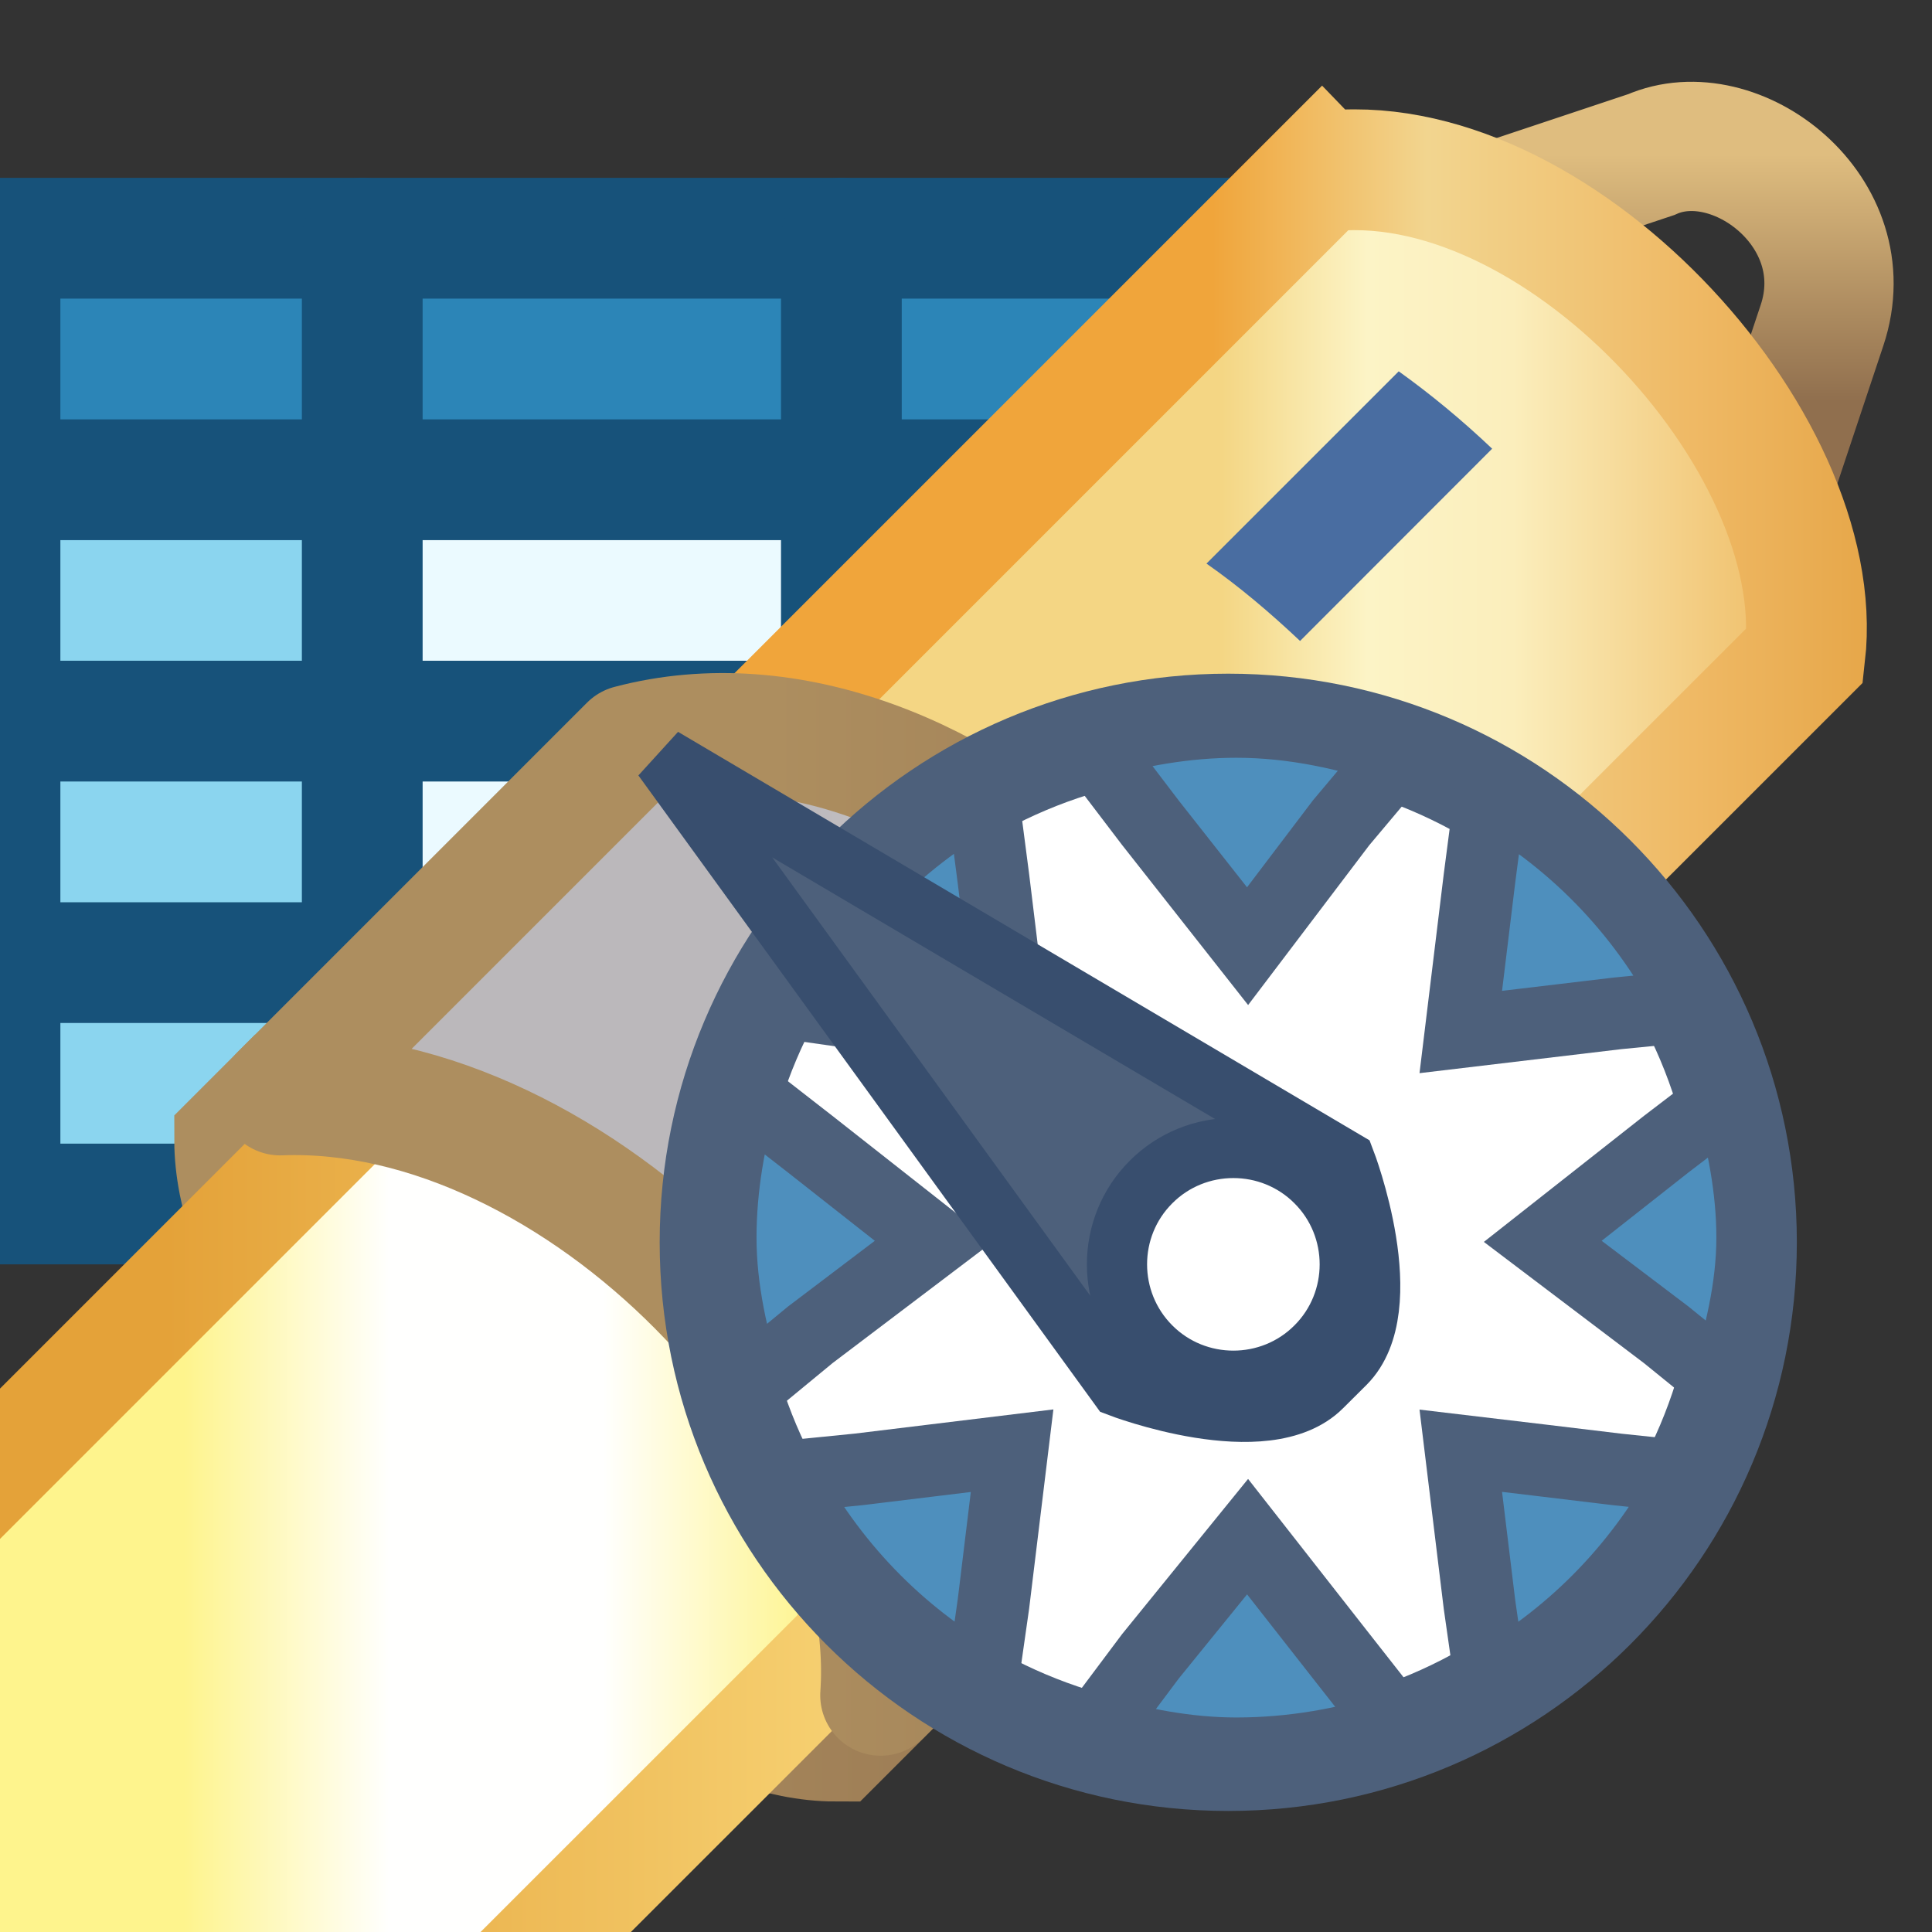 <?xml version="1.0" encoding="utf-8"?>
<!-- Generator: Adobe Illustrator 16.0.4, SVG Export Plug-In . SVG Version: 6.00 Build 0)  -->
<!DOCTYPE svg PUBLIC "-//W3C//DTD SVG 1.1//EN" "http://www.w3.org/Graphics/SVG/1.1/DTD/svg11.dtd">
<svg version="1.1"
	 id="svg2" xmlns:dc="http://purl.org/dc/elements/1.1/" xmlns:cc="http://creativecommons.org/ns#" xmlns:rdf="http://www.w3.org/1999/02/22-rdf-syntax-ns#" xmlns:svg="http://www.w3.org/2000/svg" xmlns:sodipodi="http://sodipodi.sourceforge.net/DTD/sodipodi-0.dtd" xmlns:inkscape="http://www.inkscape.org/namespaces/inkscape" inkscape:version="0.48.0 r9654" sodipodi:docname="help_search.svg"
	 xmlns="http://www.w3.org/2000/svg" xmlns:xlink="http://www.w3.org/1999/xlink" x="0px" y="0px" width="16px" height="16px"
	 viewBox="0 0 16 16" enable-background="new 0 0 16 16" xml:space="preserve">
<rect x="0" y="0" width="16" height="16" fill="#333333" stroke="none"/>
<g>
	<rect x="3.084" y="3.973" fill="#EBFAFF" width="7.916" height="5.998"/>
	<rect x="0.078" y="3.973" fill="#8BD5EF" width="2.922" height="5.998"/>
	<rect x="0.078" y="1.973" fill="#2C85B7" width="10.921" height="2"/>
	<rect y="1.973" fill="none" stroke="#17527A" stroke-linecap="round" stroke-linejoin="round" width="11" height="7.998"/>
	<line fill="none" stroke="#17527A" stroke-linecap="round" stroke-linejoin="round" x1="3" y1="1.973" x2="3" y2="9.658"/>
	<line fill="none" stroke="#17527A" stroke-linecap="round" stroke-linejoin="round" x1="6.968" y1="1.973" x2="6.968" y2="9.971"/>
	<line fill="none" stroke="#17527A" stroke-linecap="round" stroke-linejoin="round" x1="0" y1="7.972" x2="10.999" y2="7.972"/>
	<line fill="none" stroke="#17527A" stroke-linecap="round" stroke-linejoin="round" x1="0" y1="5.972" x2="10.999" y2="5.972"/>
	<line fill="none" stroke="#17527A" stroke-linecap="round" stroke-linejoin="round" x1="0" y1="3.973" x2="10.999" y2="3.973"/>
</g>
<sodipodi:namedview  showguides="true" showgrid="true" inkscape:cy="17.133749" inkscape:cx="11.985836" inkscape:zoom="11.313709" borderopacity="1.0" bordercolor="#666666" pagecolor="#ffffff" id="base" inkscape:window-x="406" inkscape:guide-bbox="true" inkscape:window-height="959" inkscape:pageshadow="2" inkscape:snap-global="true" inkscape:window-maximized="0" inkscape:window-width="1171" inkscape:current-layer="g8472" inkscape:document-units="px" inkscape:window-y="184" inkscape:pageopacity="0.0">
	<inkscape:grid  type="xygrid" id="grid5273"></inkscape:grid>
</sodipodi:namedview>
<g id="layer1-2" transform="matrix(1.07,0,0,1.07,15.54,-72.623)" inkscape:label="Layer 1">
	<g id="g8472-4" transform="matrix(0.935,0,0,0.935,-14.572,69.045)">
		<g id="g8421" transform="translate(15.601,0)">
			<g id="g5359" transform="matrix(0.707,0.707,-0.707,0.707,730.345,280.807)">
				
					<linearGradient id="rect4221-4_1_" gradientUnits="userSpaceOnUse" x1="-2760.171" y1="-1280.12" x2="-2760.171" y2="-1277.932" gradientTransform="matrix(0.661 -0.661 -0.661 -0.661 262.8 -2349.365)">
					<stop  offset="0" style="stop-color:#906F4E"/>
					<stop  offset="1" style="stop-color:#DFBD7F"/>
				</linearGradient>
				
					<path id="rect4221-4" inkscape:connector-curvature="0" sodipodi:nodetypes="ccccc" fill="none" stroke="url(#rect4221-4_1_)" stroke-width="1.07" d="
					M-716.413,319.268l-1,2l4-0.001l-1-2C-714.855,318.381-716.136,318.555-716.413,319.268z"/>
				
					<linearGradient id="rect4221_1_" gradientUnits="userSpaceOnUse" x1="-2763.15" y1="-1282.823" x2="-2757.985" y2="-1282.823" gradientTransform="matrix(0.661 -0.661 -0.661 -0.661 262.8 -2349.353)">
					<stop  offset="0" style="stop-color:#F4D684"/>
					<stop  offset="0.25" style="stop-color:#FCF4C6"/>
					<stop  offset="0.5" style="stop-color:#FBEEBC"/>
					<stop  offset="1" style="stop-color:#EEB960"/>
				</linearGradient>
				
					<linearGradient id="rect4221_2_" gradientUnits="userSpaceOnUse" x1="-2763.232" y1="-1282.742" x2="-2756.175" y2="-1282.742" gradientTransform="matrix(0.661 -0.661 -0.661 -0.661 262.8 -2349.353)">
					<stop  offset="0" style="stop-color:#F0A53B"/>
					<stop  offset="0.269" style="stop-color:#F2D58F"/>
					<stop  offset="0.604" style="stop-color:#EFB965"/>
					<stop  offset="1" style="stop-color:#DF9833"/>
				</linearGradient>
				
					<path id="rect4221" inkscape:connector-curvature="0" sodipodi:nodetypes="ccccc" fill="url(#rect4221_1_)" stroke="url(#rect4221_2_)" d="
					M-718.242,321.299c1.177-1.532,4.542-1.407,5.66-0.001l-0.001,8.03l-5.66,0.001v-8.03L-718.242,321.299z"/>
				<path id="path5028" inkscape:connector-curvature="0" sodipodi:nodetypes="ccccc" fill="#496DA1" d="M-715.622,321.92
					c-0.344,0.009-0.68,0.041-1,0.094v2.251c0.322-0.057,0.656-0.085,1.001-0.095L-715.622,321.92z"/>
				
					<linearGradient id="rect4221-7-1_1_" gradientUnits="userSpaceOnUse" x1="-2770.015" y1="-1288.504" x2="-2761.492" y2="-1288.504" gradientTransform="matrix(0.661 -0.661 -0.661 -0.661 262.8 -2349.353)">
					<stop  offset="0" style="stop-color:#AD8E5F"/>
					<stop  offset="1" style="stop-color:#8F6E4D"/>
				</linearGradient>
				
					<path id="rect4221-7-1" inkscape:connector-curvature="0" sodipodi:nodetypes="sccccs" fill="#FFFFC9" stroke="url(#rect4221-7-1_1_)" d="
					M-715.404,331.83c-1.445,0.001-2.894,0.333-3.53,0.97l0,0.531c1.273,1.273,5.776,1.255,7.032,0.001l0-0.531
					C-712.531,332.172-713.957,331.833-715.404,331.83z"/>
				
					<linearGradient id="rect4221-7-1-2_1_" gradientUnits="userSpaceOnUse" x1="-2772.343" y1="-1291.354" x2="-2766.753" y2="-1291.354" gradientTransform="matrix(0.661 -0.661 -0.661 -0.661 262.8 -2349.353)">
					<stop  offset="0" style="stop-color:#FEF48D"/>
					<stop  offset="0.325" style="stop-color:#FFFFFE"/>
					<stop  offset="0.664" style="stop-color:#FFFFFE"/>
					<stop  offset="1" style="stop-color:#FEF48D"/>
				</linearGradient>
				
					<linearGradient id="rect4221-7-1-2_2_" gradientUnits="userSpaceOnUse" x1="-2772.502" y1="-1291.195" x2="-2765.209" y2="-1291.195" gradientTransform="matrix(0.661 -0.661 -0.661 -0.661 262.8 -2349.353)">
					<stop  offset="0" style="stop-color:#E4A239"/>
					<stop  offset="1" style="stop-color:#FADA7D"/>
				</linearGradient>
				
					<path id="rect4221-7-1-2" inkscape:connector-curvature="0" sodipodi:nodetypes="ccccc" fill="url(#rect4221-7-1-2_1_)" stroke="url(#rect4221-7-1-2_2_)" stroke-width="0.88" d="
					M-718.415,330.811v11.333h5.994l0.001-11.334L-718.415,330.811z"/>
				
					<linearGradient id="rect4221-7_1_" gradientUnits="userSpaceOnUse" x1="-2766.953" y1="-1286.739" x2="-2760.561" y2="-1286.739" gradientTransform="matrix(0.661 -0.661 -0.661 -0.661 262.8 -2349.353)">
					<stop  offset="0" style="stop-color:#BBB8BB"/>
					<stop  offset="0.25" style="stop-color:#CCC8CB"/>
					<stop  offset="0.5" style="stop-color:#BDB6BC"/>
					<stop  offset="1" style="stop-color:#9B8C98"/>
				</linearGradient>
				
					<linearGradient id="rect4221-7_2_" gradientUnits="userSpaceOnUse" x1="-2767.145" y1="-1286.547" x2="-2758.623" y2="-1286.547" gradientTransform="matrix(0.661 -0.661 -0.661 -0.661 262.8 -2349.353)">
					<stop  offset="0" style="stop-color:#AD8E5F"/>
					<stop  offset="1" style="stop-color:#8F6E4D"/>
				</linearGradient>
				
					<path id="rect4221-7" inkscape:connector-curvature="0" sodipodi:nodetypes="ccccc" fill="url(#rect4221-7_1_)" stroke="url(#rect4221-7_2_)" stroke-width="1" stroke-linejoin="round" stroke-miterlimit="3" d="
					M-718.934,328.705l0,4.094c1.661-1.794,5.51-1.745,7.03-0.001l-0.002-4.095C-713.079,326.334-717.559,326.343-718.934,328.705z"
					/>
			</g>
		</g>
	</g>
</g>
<g id="layer1-4" transform="matrix(0.826,0,0,0.826,-0.576,186.947)" inkscape:label="Layer 1">
	<g id="g17594" transform="matrix(1.207,0,0,1.207,1.225,-221.374)">
		
			<path id="path6139" sodipodi:type="arc" sodipodi:rx="4.3089318" sodipodi:ry="4.3089318" sodipodi:cx="-6.7838054" sodipodi:cy="9.7465248" fill="#FFFFFF" stroke="#4D607B" stroke-width="0.829" d="
			M14.074,6.215c0,2.38-1.929,4.309-4.309,4.309c-2.379,0-4.308-1.929-4.308-4.309s1.93-4.309,4.308-4.309
			C12.144,1.906,14.074,3.835,14.074,6.215z"/>
		
			<path id="path6139-5" inkscape:connector-curvature="0" sodipodi:nodetypes="scccccscccccccccccccccsccccccccccscccccccccccccccccsccc" fill="#4E8FBD" stroke="#4D607B" stroke-width="0.598" d="
			M9.833,1.891c-0.419,0-0.828,0.074-1.211,0.186L9.119,2.73l0.807,1.025l0.777-1.025l0.496-0.59
			C10.77,1.995,10.311,1.891,9.833,1.891z M7.722,2.481C7.003,2.891,6.425,3.482,6.045,4.22l0.652,0.093L7.97,4.468L7.815,3.195
			L7.722,2.481L7.722,2.481z M11.945,2.481l-0.093,0.714l-0.155,1.273L13,4.313l0.621-0.061c-0.38-0.749-0.95-1.355-1.676-1.77
			V2.481z M5.734,4.965C5.622,5.348,5.548,5.757,5.548,6.176c0,0.433,0.098,0.847,0.218,1.242l0.528-0.435l1.025-0.776L6.293,5.4
			L5.734,4.965z M13.932,4.996L13.403,5.4l-1.025,0.807l1.025,0.776l0.498,0.404c0.114-0.386,0.218-0.789,0.218-1.211
			C14.119,5.767,14.038,5.371,13.932,4.996L13.932,4.996z M7.97,7.946L6.697,8.101L6.076,8.163c0.381,0.72,0.94,1.304,1.646,1.708
			l0.093-0.652L7.97,7.946L7.97,7.946z M11.697,7.946l0.155,1.274l0.093,0.652c0.706-0.403,1.265-0.988,1.645-1.708L13,8.102
			C12.566,8.05,12.13,7.997,11.697,7.946L11.697,7.946z M9.926,8.66L9.119,9.654l-0.465,0.621c0.374,0.107,0.77,0.186,1.18,0.186
			c0.464,0,0.917-0.081,1.334-0.217l-0.464-0.591L9.926,8.66z"/>
		
			<path id="rect9436" inkscape:connector-curvature="0" sodipodi:nodetypes="ccccccscccs" fill="#4D607B" stroke="#384E6E" stroke-width="0.5" d="
			M5.068,2.19L8.86,7.416c0,0,1.217,0.467,1.684-0.001l0.193-0.192c0.467-0.468,0-1.684,0-1.684L5.068,2.19z M9.124,5.714
			c0.376-0.377,0.992-0.377,1.368,0c0.377,0.376,0.377,0.992,0,1.368c-0.376,0.377-0.992,0.377-1.368,0
			C8.747,6.705,8.747,6.09,9.124,5.714z"/>
	</g>
</g>
</svg>
